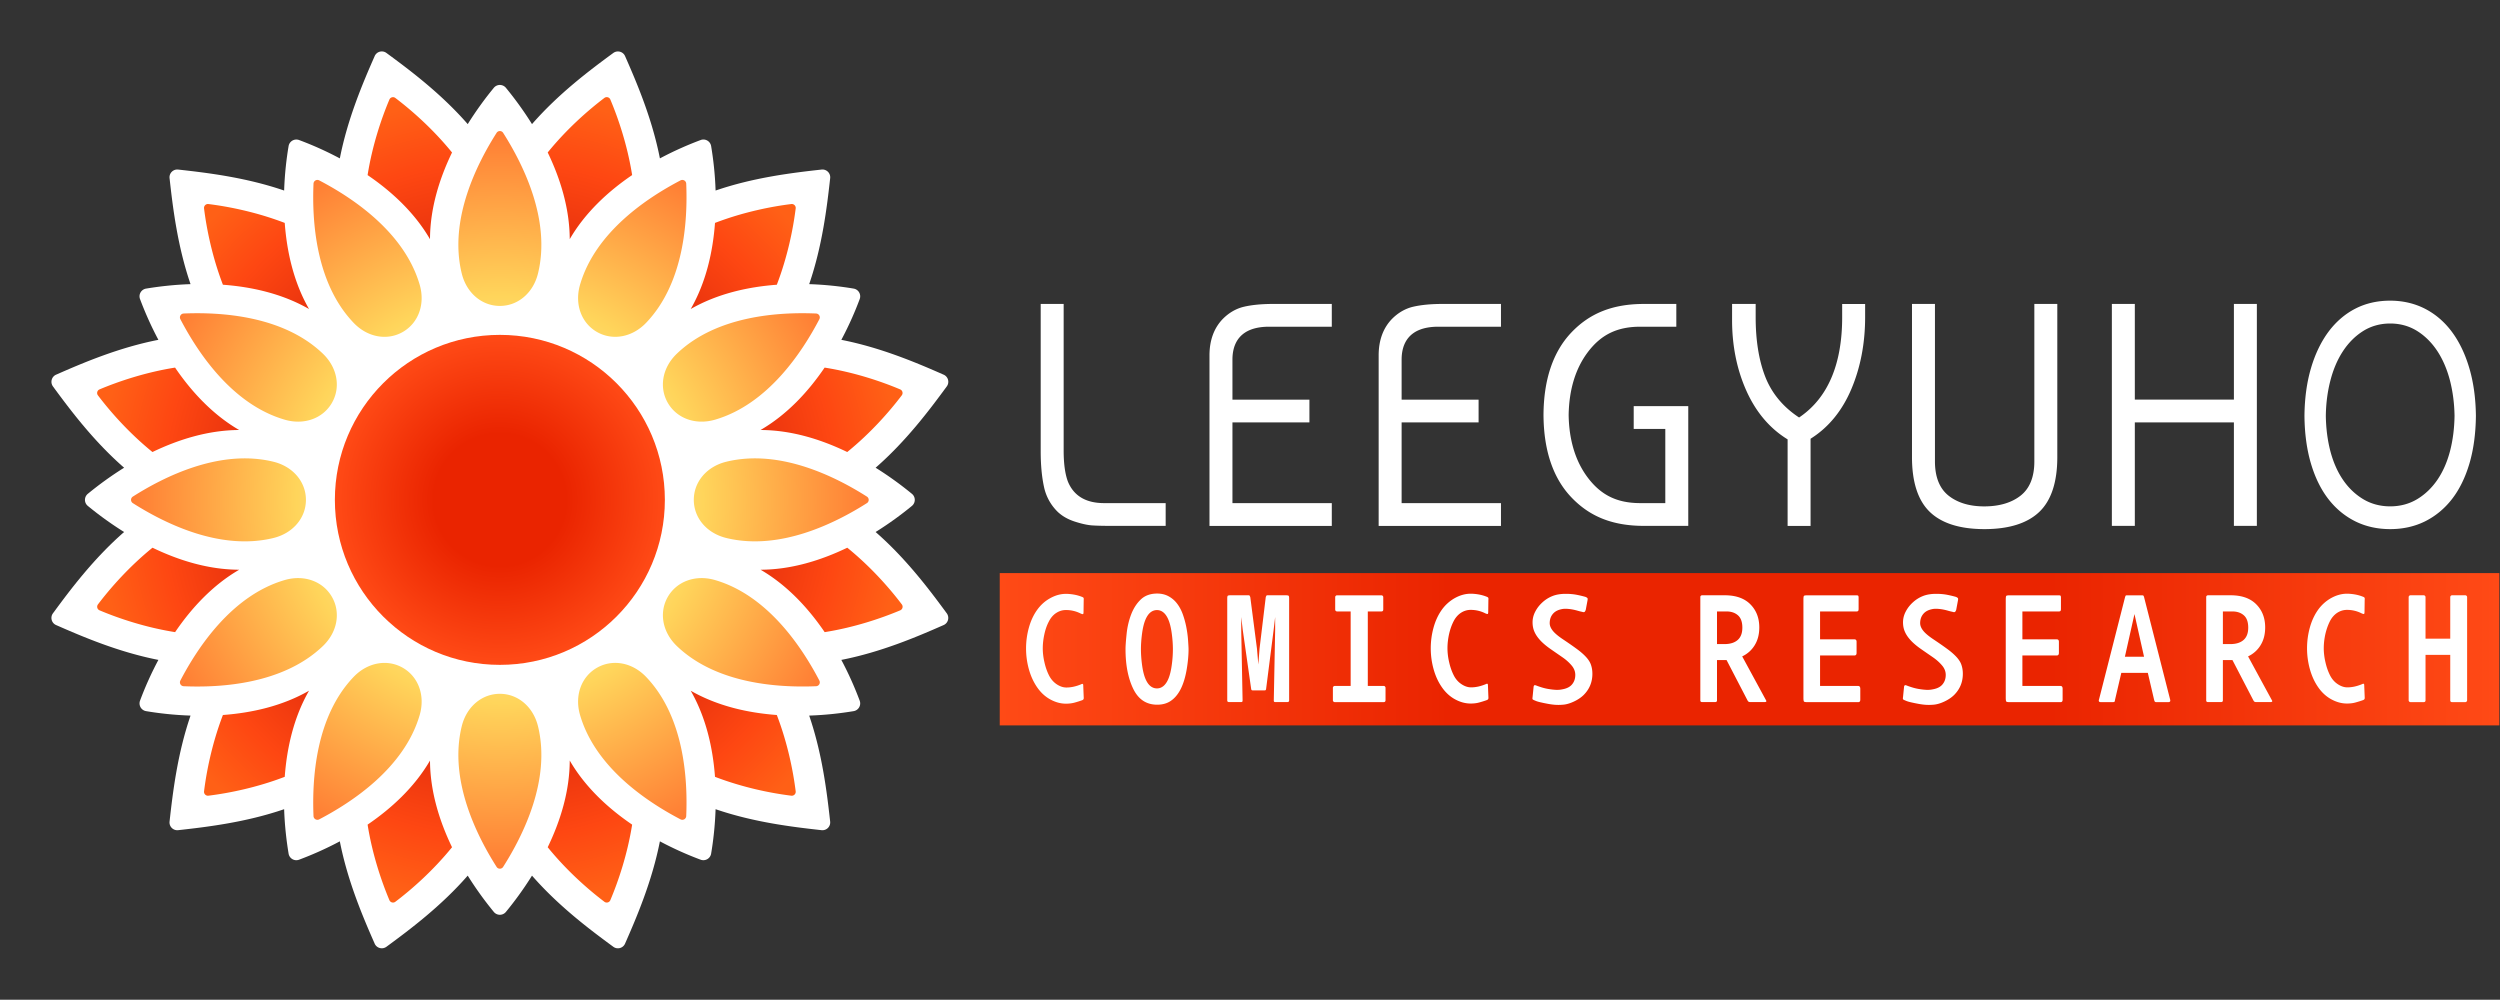 <svg id="BI-logo_M" xmlns="http://www.w3.org/2000/svg" viewBox="0 0 640.17 256">
  <rect x="0" y="0" width="640.17" height="256" fill="#333333" stroke="none"/>
  <defs>
    <style>
      #BG{fill:url(#G_BG)}#comicsresearch,#leegyuho{fill:#fff}#base{fill:#fff}#flare{fill:url(#G_flare)}#leaf{fill:url(#G_leaf)}#center{fill:url(#G_center)}
    </style>
    <linearGradient id="G_BG" x1="256" y1="166.25" x2="640" y2="166.25" gradientUnits="userSpaceOnUse"><stop offset="0" stop-color="#ff4a16"/><stop offset=".3" stop-color="#ea2400"/><stop offset=".7" stop-color="#ea2400"/><stop offset="1" stop-color="#ff4a16"/></linearGradient>
    <radialGradient id="G_base" cx="128" cy="128" r="114.83" gradientUnits="userSpaceOnUse"><stop offset="0" stop-color="#fff"/><stop offset=".36" stop-color="#daf9fa"/><stop offset="1" stop-color="#3be6df"/></radialGradient>
    <radialGradient id="G_flare" cx="128" cy="128" r="103.12" gradientUnits="userSpaceOnUse"><stop offset=".5" stop-color="#d72109"/><stop offset=".84" stop-color="#fe4712"/><stop offset="1" stop-color="#ff6016"/></radialGradient>
    <radialGradient id="G_leaf" cx="128" cy="128" r="94.44" gradientUnits="userSpaceOnUse"><stop offset=".2" stop-color="#ffeeb9"/><stop offset=".55" stop-color="#ffd55b"/><stop offset="1" stop-color="#ff7c33"/></radialGradient>
    <radialGradient id="G_center" cx="128" cy="128" r="42.25" gradientUnits="userSpaceOnUse"><stop offset=".4" stop-color="#ea2400"/><stop offset="1" stop-color="#ff4a16"/></radialGradient>
  </defs>
  <path id="BG" d="M256 146.75h384v39H256z"/>
  <path id="comicsresearch" d="M267.41 162.5c-.26 1.22-.39 2.4-.39 3.53s.14 2.32.43 3.57c.28 1.25.67 2.36 1.16 3.33.49.97 1.15 1.73 1.98 2.29.83.55 1.66.83 2.48.83.6 0 1.2-.07 1.81-.2.61-.13 1.24-.33 1.88-.59.26-.13.43-.17.5-.12.08.05.12.16.12.32l.12 3.03c.03.24.01.41-.04.53-.05.12-.18.22-.39.3-.6.21-1.22.41-1.88.59-.66.18-1.4.28-2.23.28-1.35 0-2.68-.36-4-1.08-1.32-.72-2.45-1.76-3.38-3.11-.93-1.35-1.64-2.9-2.12-4.63-.48-1.73-.72-3.51-.72-5.32 0-1.81.24-3.59.72-5.32.48-1.73 1.18-3.24 2.1-4.53.92-1.29 2.04-2.3 3.38-3.03 1.33-.74 2.67-1.1 4.02-1.1.62 0 1.29.06 2 .18s1.43.32 2.15.61c.21.08.33.17.37.28.04.11.04.29.02.55l-.04 3c0 .37-.05.56-.16.57-.1.01-.29-.03-.54-.14-1.19-.6-2.46-.91-3.8-.91-.91 0-1.75.26-2.52.77-.78.51-1.41 1.26-1.9 2.25-.5.95-.87 2.05-1.13 3.27zm36.82 1.52c.08 1.18.12 1.92.12 2.21 0 1.63-.17 3.4-.5 5.32-.34 1.92-.83 3.53-1.49 4.85-.66 1.31-1.48 2.32-2.47 3.01-.98.7-2.17 1.04-3.57 1.04-2.77 0-4.81-1.35-6.13-4.06-1.32-2.71-1.98-6.1-1.98-10.17 0-.87.1-2.2.29-4 .19-1.8.6-3.47 1.2-5.01.61-1.54 1.44-2.79 2.48-3.76 1.05-.97 2.43-1.46 4.13-1.46 1.09 0 2.06.23 2.91.69.85.46 1.58 1.08 2.17 1.85.6.78 1.08 1.67 1.46 2.7.37 1.02.68 2.12.91 3.27.23 1.17.39 2.34.47 3.52zm-3.89 2.21c0-1.26-.1-2.6-.29-4.02-.19-1.42-.47-2.57-.83-3.45-.36-.88-.8-1.52-1.3-1.93-.5-.41-1.05-.61-1.65-.61-.62 0-1.18.2-1.69.61-.5.41-.94 1.05-1.3 1.93-.36.88-.64 2.03-.83 3.45-.19 1.42-.29 2.76-.29 4.02 0 1.29.1 2.64.29 4.06.19 1.42.47 2.57.83 3.45.36.88.8 1.52 1.3 1.93.5.41 1.07.61 1.69.61.6 0 1.15-.2 1.65-.61s.94-1.05 1.3-1.93c.36-.88.64-2.03.83-3.45.2-1.42.29-2.77.29-4.06zm28.9-13.8h-4.62c-.18 0-.29.03-.33.1-.04.07-.1.19-.17.37l-1.59 13.2-.31 4.06-.35-4.06-1.71-13.2c-.08-.18-.14-.31-.17-.37-.04-.07-.15-.1-.33-.1h-4.54c-.41 0-.66.05-.74.14-.08.09-.12.32-.12.69v26.09c0 .29.16.43.47.43h2.99c.21 0 .34-.03.39-.1.05-.07.08-.18.08-.33l-.35-18.05v-3.31l.39 3.31 2.17 15.21c.05.13.11.21.17.24.06.03.23.04.49.04h2.48c.26 0 .42-.01.49-.04.06-.03.12-.1.17-.24l1.94-15.21.39-3.31v3.31l-.35 18.05c0 .16.03.27.08.33.05.07.18.1.39.1h2.99c.31 0 .47-.14.47-.43v-26.09c0-.37-.04-.6-.12-.69-.09-.09-.34-.14-.75-.14zm25.09 23.22h-4.08v-19.08h3.49c.31 0 .47-.17.47-.51v-3.15c0-.13-.05-.24-.14-.33a.453.453 0 0 0-.33-.14h-11.37c-.13 0-.24.05-.33.14-.09.09-.14.2-.14.33v3.15c0 .16.04.28.14.37.09.09.2.14.33.14h3.49v19.08h-4.08c-.13 0-.24.05-.33.14a.46.46 0 0 0-.14.34v3.15c0 .16.04.28.14.37.09.09.2.14.33.14h12.54c.31 0 .47-.17.47-.51v-3.15c0-.13-.05-.24-.14-.34a.385.385 0 0 0-.32-.14zm17.84-16.46c.49-.99 1.13-1.73 1.9-2.25.78-.51 1.62-.77 2.52-.77 1.35 0 2.61.3 3.8.91.26.11.44.15.54.14.1-.01.16-.2.16-.57l.04-3c.03-.26.02-.45-.02-.55-.04-.1-.16-.2-.37-.28-.72-.29-1.44-.49-2.15-.61s-1.38-.18-2-.18c-1.35 0-2.69.37-4.02 1.1a10.29 10.29 0 0 0-3.38 3.03c-.92 1.29-1.62 2.8-2.1 4.53-.48 1.73-.72 3.51-.72 5.32 0 1.81.24 3.59.72 5.32.48 1.73 1.18 3.28 2.12 4.63.93 1.35 2.06 2.39 3.38 3.11 1.32.72 2.65 1.08 4 1.08.83 0 1.57-.09 2.23-.28.66-.18 1.29-.38 1.88-.59.21-.08.34-.18.39-.3.05-.12.06-.3.04-.53l-.12-3.03c0-.16-.04-.26-.12-.32-.08-.05-.25-.01-.5.12-.65.26-1.28.46-1.88.59-.61.13-1.21.2-1.81.2-.83 0-1.66-.28-2.48-.83-.83-.55-1.49-1.31-1.98-2.29-.49-.97-.88-2.08-1.16-3.33a15.79 15.79 0 0 1-.43-3.57c0-1.13.13-2.31.39-3.53.26-1.18.63-2.28 1.13-3.27zm34.06 9.15c-.6-.67-1.37-1.36-2.33-2.07-.96-.71-2.16-1.55-3.61-2.52-1.27-.84-2.16-1.59-2.68-2.25-.52-.66-.78-1.3-.78-1.93 0-.97.29-1.79.87-2.44.58-.66 1.46-1.06 2.62-1.22.36-.03.74-.03 1.13 0 .39.03.8.08 1.22.16.43.08.85.18 1.26.3.41.12.82.22 1.2.3.31.11.52.11.64 0 .12-.1.21-.28.29-.51l.47-2.52c.03-.21.02-.36-.02-.45-.04-.09-.2-.2-.49-.34-.62-.18-1.36-.36-2.21-.53-.85-.17-1.81-.26-2.87-.26-1.29 0-2.41.18-3.36.55-.95.37-1.81.9-2.58 1.6-.78.7-1.4 1.49-1.86 2.38-.47.89-.7 1.81-.7 2.76 0 .89.16 1.71.49 2.44.32.74.82 1.46 1.49 2.19.67.72 1.53 1.45 2.56 2.17s2.11 1.46 3.22 2.23c.83.58 1.57 1.24 2.21 1.99.65.75.97 1.57.97 2.46 0 .92-.26 1.71-.78 2.36-.52.66-1.32 1.09-2.41 1.3-.57.13-1.14.18-1.71.16-.57-.03-1.18-.09-1.84-.2-.66-.1-1.28-.25-1.86-.43-.58-.18-1-.33-1.26-.43-.31-.13-.51-.17-.6-.12-.09.05-.16.17-.21.35l-.27 2.72c-.05.29-.04.47.04.55.08.08.31.2.7.35.28.13.7.26 1.26.39s1.18.26 1.88.39 1.35.22 1.96.26c.61.04 1.22.03 1.84-.02.88-.05 1.83-.32 2.85-.79 1.02-.47 1.87-1.04 2.54-1.69 1.5-1.5 2.25-3.31 2.25-5.44 0-.79-.11-1.52-.33-2.19-.2-.67-.61-1.34-1.2-2.01zm45.99 10.97c.21.32.06.47-.43.47h-3.34c-.29 0-.48-.01-.58-.04-.1-.03-.22-.13-.35-.32l-5.4-10.4h-2.45v10.33c0 .29-.17.43-.5.43h-3.3c-.31 0-.47-.14-.47-.43v-26.48c0-.13.04-.24.14-.32.09-.08.2-.12.33-.12h5.78c2.85 0 5.03.77 6.56 2.31 1.53 1.54 2.29 3.51 2.29 5.93 0 1.76-.39 3.28-1.18 4.55a7.435 7.435 0 0 1-3.2 2.86l6.1 11.23zm-7.26-15.43c.8-.7 1.2-1.75 1.2-3.17 0-1.44-.38-2.5-1.13-3.15-.75-.66-1.73-.99-2.95-.99h-2.41v8.36h1.9c1.46 0 2.59-.35 3.39-1.05zm30.84 11.77h-9.74v-7.8h8.77c.39 0 .58-.22.58-.67v-2.84c0-.42-.19-.63-.58-.63h-8.77v-7.13h9.28c.23 0 .39-.05.47-.14.08-.09.12-.27.12-.53v-2.84c0-.24-.03-.4-.08-.49-.05-.09-.22-.14-.5-.14h-12.54c-.49 0-.78.05-.87.14-.09.09-.14.4-.14.93v25.14c0 .58.05.91.16 1.01.1.09.41.14.93.14h12.93c.36 0 .54-.21.54-.63v-2.84c-.02-.46-.2-.68-.56-.68zm25.29-7.31c-.6-.67-1.37-1.36-2.33-2.07-.96-.71-2.16-1.55-3.61-2.52-1.27-.84-2.16-1.59-2.68-2.25-.52-.66-.78-1.3-.78-1.93 0-.97.29-1.79.87-2.44.58-.66 1.46-1.06 2.62-1.22.36-.03.74-.03 1.13 0 .39.03.8.08 1.22.16.43.08.85.18 1.26.3.41.12.82.22 1.2.3.31.11.52.11.64 0 .12-.1.21-.28.29-.51l.47-2.52c.03-.21.02-.36-.02-.45-.04-.09-.2-.2-.49-.34-.62-.18-1.36-.36-2.21-.53-.85-.17-1.81-.26-2.87-.26-1.29 0-2.41.18-3.36.55-.95.37-1.81.9-2.58 1.6-.78.7-1.4 1.49-1.86 2.38-.47.89-.7 1.81-.7 2.76 0 .89.16 1.71.49 2.44.32.74.82 1.46 1.49 2.19.67.72 1.53 1.45 2.56 2.17s2.11 1.46 3.22 2.23c.83.58 1.57 1.24 2.21 1.99.65.75.97 1.57.97 2.46 0 .92-.26 1.71-.78 2.36-.52.66-1.32 1.09-2.41 1.3-.57.13-1.14.18-1.71.16-.57-.03-1.18-.09-1.84-.2-.66-.1-1.28-.25-1.86-.43-.58-.18-1-.33-1.26-.43-.31-.13-.51-.17-.6-.12-.09.05-.16.17-.21.35l-.27 2.72c-.05.29-.04.47.04.55.08.08.31.2.7.35.28.13.7.26 1.26.39s1.18.26 1.88.39 1.35.22 1.96.26c.61.04 1.22.03 1.84-.02.88-.05 1.83-.32 2.85-.79 1.02-.47 1.87-1.04 2.54-1.69 1.5-1.5 2.25-3.31 2.25-5.44 0-.79-.11-1.52-.33-2.19-.2-.67-.61-1.34-1.2-2.01zm26.52 7.31h-9.74v-7.8h8.77c.39 0 .58-.22.58-.67v-2.84c0-.42-.19-.63-.58-.63h-8.77v-7.13h9.28c.23 0 .39-.05.47-.14.08-.09.12-.27.12-.53v-2.84c0-.24-.03-.4-.08-.49-.05-.09-.22-.14-.5-.14h-12.54c-.49 0-.78.05-.87.14-.09.09-.14.4-.14.93v25.14c0 .58.05.91.16 1.01.1.09.41.14.93.14h12.93c.36 0 .54-.21.54-.63v-2.84c-.01-.46-.19-.68-.56-.68zm28.09 3.47c.13.45-.03.67-.47.67h-3.07c-.16 0-.27-.03-.35-.1-.08-.07-.16-.26-.23-.57l-1.59-6.82h-6.79l-1.59 6.82c-.05.37-.12.57-.19.61-.08.04-.21.06-.39.06h-3.07c-.47 0-.62-.22-.47-.67l6.68-26.25c.08-.21.14-.33.17-.37.04-.04.19-.06.45-.06h3.61c.23 0 .37.02.43.06.05.04.12.16.19.37l6.68 26.25zm-6.68-10.96l-2.45-10.92-2.45 10.92h4.9zm32.74 11.15c.21.32.06.47-.43.47h-3.34c-.29 0-.48-.01-.58-.04-.1-.03-.22-.13-.35-.32l-5.4-10.4h-2.45v10.33c0 .29-.17.43-.5.43h-3.3c-.31 0-.47-.14-.47-.43v-26.48c0-.13.05-.24.14-.32.09-.08.2-.12.33-.12h5.78c2.85 0 5.03.77 6.56 2.31 1.53 1.54 2.29 3.51 2.29 5.93 0 1.76-.39 3.28-1.18 4.55a7.435 7.435 0 0 1-3.2 2.86l6.1 11.23zm-7.26-15.43c.8-.7 1.2-1.75 1.2-3.17 0-1.44-.38-2.5-1.13-3.15-.75-.66-1.73-.99-2.95-.99h-2.41v8.36h1.9c1.46 0 2.59-.35 3.39-1.05zm22.06-4.69c.49-.99 1.13-1.73 1.9-2.25.78-.51 1.62-.77 2.52-.77 1.35 0 2.61.3 3.8.91.26.11.44.15.54.14.1-.01.16-.2.16-.57l.04-3c.03-.26.02-.45-.02-.55-.04-.1-.16-.2-.37-.28-.72-.29-1.44-.49-2.15-.61s-1.38-.18-2-.18c-1.35 0-2.69.37-4.02 1.1a10.29 10.29 0 0 0-3.38 3.03c-.92 1.29-1.62 2.8-2.1 4.53-.48 1.73-.72 3.51-.72 5.32 0 1.81.24 3.59.72 5.32.48 1.73 1.18 3.28 2.12 4.63.93 1.35 2.06 2.39 3.38 3.11 1.32.72 2.65 1.08 4 1.08.83 0 1.57-.09 2.23-.28.66-.18 1.29-.38 1.88-.59.21-.08.34-.18.39-.3.05-.12.06-.3.04-.53l-.12-3.03c0-.16-.04-.26-.12-.32-.08-.05-.25-.01-.5.12-.65.26-1.28.46-1.88.59-.61.13-1.21.2-1.81.2-.83 0-1.66-.28-2.48-.83-.83-.55-1.49-1.31-1.98-2.29-.49-.97-.88-2.08-1.16-3.33a15.79 15.79 0 0 1-.43-3.57c0-1.13.13-2.31.39-3.53.27-1.18.64-2.28 1.13-3.27zm35.05-6.62a.453.453 0 0 0-.33-.14h-3.38c-.13 0-.24.05-.33.14-.09.09-.14.2-.14.33v10.64h-6.33V152.9c0-.13-.05-.24-.14-.33a.453.453 0 0 0-.33-.14h-3.38c-.13 0-.24.05-.33.14-.09.09-.14.2-.14.33v26.41c0 .13.04.24.14.34.09.09.2.14.33.14h3.38c.31 0 .47-.16.47-.47v-11.63h6.33v11.63c0 .32.16.47.47.47h3.38c.13 0 .24-.05.33-.14.09-.09.14-.2.14-.34V152.9a.47.47 0 0 0-.14-.33z"/>
  <path id="leegyuho" d="M282.71 128.83h15.78v5.83h-13.82c-2.12 0-3.81-.04-5.01-.12-1.16-.08-2.65-.4-4.42-.97-1.72-.55-3.18-1.37-4.34-2.45a12.518 12.518 0 0 1-3.56-6.41c-.56-2.57-.85-5.64-.85-9.13V77.83h5.88v37.58c0 3.3.36 5.94 1.07 7.86 1.49 3.69 4.61 5.56 9.27 5.56zm35.77-50.27c-1.95.47-3.73 1.49-5.3 3.05-2.3 2.34-3.47 5.5-3.47 9.39v43.67h31.32v-5.83h-25.44v-20.67h19.71v-5.83h-19.71V92.08c0-3.84 1.63-8.42 9.39-8.42h16.05v-5.83H326c-2.96 0-5.49.25-7.52.73zm43.32 0c-1.95.47-3.73 1.49-5.3 3.05-2.3 2.34-3.47 5.5-3.47 9.39v43.67h31.32v-5.83h-25.44v-20.67h19.71v-5.83h-19.71V92.08c0-3.84 1.63-8.42 9.39-8.42h16.05v-5.83h-15.03c-2.96 0-5.49.25-7.52.73zm56.54 31.27h8.09v19h-6.4c-5.86 0-9.98-1.98-13.37-6.42-3.2-4.19-4.88-9.63-4.98-16.15.11-6.55 1.78-11.98 4.98-16.18 3.39-4.44 7.51-6.42 13.37-6.42h9.22v-5.83h-8.28c-7.98 0-13.92 2.35-18.67 7.39-4.63 4.92-7.01 11.99-7.06 21.03.05 9.03 2.42 16.11 7.06 21.02 4.75 5.04 10.68 7.39 18.67 7.39h11.34V104h-13.97v5.83zm53.38-28.58c0 11.87-3.57 20.4-10.6 25.36l-.43.3-.43-.29c-3.93-2.69-6.74-6.18-8.33-10.4-1.57-4.15-2.36-9.19-2.36-14.97v-3.42h-6.04V82c0 6.53 1.22 12.58 3.63 17.99 2.39 5.37 5.83 9.5 10.24 12.3l.35.22v22.16h5.88v-22.32l.34-.22c4.4-2.85 7.81-7.06 10.12-12.54 2.33-5.52 3.51-11.69 3.51-18.33v-3.42h-5.88v3.41zm49.21 36.92c0 4.01-1.21 6.97-3.59 8.8-2.32 1.79-5.43 2.7-9.25 2.7-3.72 0-6.76-.91-9.06-2.7-2.35-1.83-3.55-4.8-3.55-8.8V77.83h-5.88v39.25c0 6.37 1.53 11.08 4.56 14 3.03 2.93 7.74 4.41 14 4.41s10.99-1.49 14.05-4.42c3.05-2.92 4.6-7.63 4.6-14V77.83h-5.88v40.34zm51.1-15.84h-25.37v-24.5h-5.88v56.83h5.88v-26.5h25.37v26.5h5.88V77.83h-5.88v24.5zm61.97 4.16c-.05 4.52-.6 8.63-1.66 12.21-1.05 3.56-2.55 6.62-4.46 9.09-1.9 2.45-4.22 4.37-6.88 5.7-2.67 1.33-5.68 2-8.95 2-3.27 0-6.28-.67-8.95-2-2.67-1.33-4.98-3.25-6.88-5.7-1.91-2.47-3.41-5.53-4.46-9.09-1.06-3.58-1.62-7.69-1.66-12.2.04-4.52.61-8.65 1.69-12.29 1.07-3.62 2.59-6.75 4.5-9.31 1.9-2.53 4.2-4.51 6.85-5.87 2.64-1.36 5.64-2.04 8.9-2.04 3.22 0 6.21.69 8.87 2.04 2.67 1.36 4.98 3.33 6.88 5.86 1.92 2.56 3.43 5.69 4.5 9.3 1.09 3.66 1.66 7.8 1.71 12.3zm-5.47 0c-.05-3.15-.44-6.18-1.16-9.01-.73-2.84-1.81-5.37-3.2-7.51-1.41-2.16-3.15-3.91-5.16-5.18-2.05-1.29-4.39-1.95-6.96-1.95-2.57 0-4.91.66-6.96 1.95-2.02 1.28-3.75 3.02-5.16 5.18-1.4 2.14-2.47 4.67-3.2 7.51-.73 2.82-1.12 5.85-1.16 9.03.05 3.21.44 6.24 1.16 9.01.73 2.79 1.81 5.25 3.21 7.31 1.41 2.08 3.15 3.75 5.17 4.97 2.04 1.23 4.38 1.86 6.94 1.86s4.9-.63 6.94-1.86c2.02-1.22 3.75-2.89 5.17-4.97 1.4-2.06 2.48-4.52 3.21-7.31.72-2.76 1.11-5.8 1.16-9.03z"/>
  <path id="base" d="M224.22 136.23c3.59-2.24 6.74-4.58 9.29-6.68.98-.81.98-2.3 0-3.1-2.55-2.1-5.7-4.44-9.29-6.68 7.82-6.83 13.75-14.73 18.22-20.82a1.99 1.99 0 0 0-.81-3.01c-6.91-3.04-16.01-6.92-26.19-8.92 1.99-3.73 3.55-7.33 4.7-10.43a2.01 2.01 0 0 0-1.55-2.69c-3.26-.55-7.16-1-11.38-1.14 3.36-9.82 4.54-19.63 5.37-27.14.14-1.27-.93-2.34-2.2-2.2-7.5.83-17.32 2.01-27.14 5.37-.14-4.23-.6-8.12-1.14-11.38-.21-1.25-1.5-2-2.69-1.55-3.1 1.16-6.7 2.71-10.43 4.7-2-10.19-5.88-19.28-8.92-26.19-.51-1.17-1.97-1.56-3.01-.81-6.09 4.47-13.99 10.4-20.82 18.22a88.204 88.204 0 0 0-6.68-9.29c-.81-.98-2.3-.98-3.1 0-2.1 2.55-4.44 5.7-6.68 9.29-6.83-7.82-14.73-13.75-20.82-18.22a1.99 1.99 0 0 0-3.01.81c-3.04 6.91-6.92 16.01-8.92 26.19a85.827 85.827 0 0 0-10.43-4.7 2.01 2.01 0 0 0-2.69 1.55c-.55 3.26-1 7.16-1.14 11.38-9.82-3.36-19.63-4.54-27.14-5.37-1.27-.14-2.34.93-2.2 2.2.83 7.5 2.01 17.32 5.37 27.14-4.23.14-8.12.6-11.38 1.14-1.25.21-2 1.5-1.55 2.69 1.16 3.1 2.71 6.7 4.7 10.43-10.19 2-19.28 5.88-26.19 8.92-1.17.51-1.56 1.97-.81 3.01 4.47 6.09 10.4 13.99 18.22 20.82a88.204 88.204 0 0 0-9.29 6.68c-.98.81-.98 2.3 0 3.1 2.55 2.1 5.7 4.44 9.29 6.68-7.82 6.83-13.75 14.73-18.22 20.82a1.99 1.99 0 0 0 .81 3.01c6.91 3.04 16.01 6.92 26.19 8.92a85.827 85.827 0 0 0-4.7 10.43 2.01 2.01 0 0 0 1.55 2.69c3.26.55 7.16 1 11.38 1.14-3.36 9.82-4.54 19.63-5.37 27.14-.14 1.27.93 2.34 2.2 2.2 7.5-.83 17.32-2.01 27.14-5.37.14 4.23.6 8.12 1.14 11.38.21 1.25 1.5 2 2.69 1.55 3.1-1.16 6.7-2.71 10.43-4.7 2 10.19 5.88 19.28 8.92 26.19.51 1.17 1.97 1.56 3.01.81 6.09-4.47 13.99-10.4 20.82-18.22 2.24 3.59 4.58 6.74 6.68 9.29.81.98 2.3.98 3.1 0 2.1-2.55 4.44-5.7 6.68-9.29 6.83 7.82 14.73 13.75 20.82 18.22 1.03.76 2.49.37 3.01-.81 3.04-6.91 6.92-16.01 8.92-26.19 3.73 1.99 7.33 3.55 10.43 4.7 1.19.44 2.48-.3 2.69-1.55.55-3.26 1-7.16 1.14-11.38 9.82 3.36 19.63 4.54 27.14 5.37 1.27.14 2.34-.93 2.2-2.2-.83-7.5-2.01-17.32-5.37-27.14 4.23-.14 8.12-.6 11.38-1.14 1.25-.21 2-1.5 1.55-2.69-1.16-3.1-2.71-6.7-4.7-10.43 10.19-2 19.28-5.88 26.19-8.92 1.17-.51 1.56-1.97.81-3.01-4.47-6.08-10.4-13.99-18.22-20.82z"/>
  <path id="flare" d="M140.25 39.04c4.86-5.99 10.29-10.76 14.51-13.96.52-.4 1.28-.2 1.53.41 2.06 4.88 4.37 11.72 5.58 19.34-6.15 4.18-12.03 9.6-15.98 16.41-.03-7.87-2.41-15.5-5.64-22.2zM79.13 79.13c-3.92-6.83-5.67-14.63-6.22-22.05-7.21-2.76-14.29-4.18-19.54-4.83-.65-.08-1.2.47-1.12 1.12.65 5.25 2.07 12.33 4.83 19.54 7.43.55 15.22 2.3 22.05 6.22zm30.98-17.88c.02-7.88 2.4-15.5 5.64-22.2-4.86-5.99-10.29-10.76-14.51-13.96a.996.996 0 0 0-1.53.41c-2.06 4.88-4.37 11.72-5.58 19.34 6.15 4.18 12.03 9.6 15.98 16.41zm66.76 17.88c6.83-3.92 14.63-5.67 22.05-6.22 2.76-7.21 4.18-14.29 4.83-19.54.08-.65-.47-1.2-1.12-1.12-5.25.65-12.33 2.07-19.54 4.83-.55 7.43-2.3 15.22-6.22 22.05zm17.88 30.98c7.88.02 15.5 2.4 22.2 5.64 5.99-4.86 10.76-10.29 13.96-14.51.4-.52.2-1.28-.41-1.53-4.88-2.06-11.72-4.37-19.34-5.58-4.18 6.15-9.6 12.03-16.41 15.98zm-155.71 5.64c6.7-3.23 14.33-5.61 22.2-5.64-6.81-3.96-12.22-9.83-16.41-15.98-7.62 1.21-14.46 3.53-19.34 5.58a.997.997 0 0 0-.41 1.53c3.2 4.23 7.97 9.65 13.96 14.51zm137.83 61.12c3.92 6.83 5.67 14.63 6.22 22.05 7.21 2.76 14.29 4.18 19.54 4.83.65.08 1.2-.47 1.12-1.12-.65-5.25-2.07-12.33-4.83-19.54-7.43-.55-15.22-2.3-22.05-6.22zM61.25 145.89c-7.88-.02-15.5-2.4-22.2-5.64-5.99 4.86-10.76 10.29-13.96 14.51-.4.52-.2 1.28.41 1.53 4.88 2.06 11.72 4.37 19.34 5.58 4.18-6.15 9.6-12.03 16.41-15.98zm155.71-5.64c-6.7 3.23-14.33 5.62-22.2 5.64 6.81 3.96 12.22 9.83 16.41 15.98 7.62-1.21 14.46-3.53 19.34-5.58.61-.26.81-1.01.41-1.53-3.2-4.23-7.97-9.65-13.96-14.51zm-71.07 54.5c-.02 7.88-2.4 15.5-5.64 22.2 4.86 5.99 10.29 10.76 14.51 13.96.52.4 1.28.2 1.53-.41 2.06-4.88 4.37-11.72 5.58-19.34-6.15-4.18-12.03-9.6-15.98-16.41zm-66.76-17.88c-6.83 3.92-14.63 5.67-22.05 6.22-2.76 7.21-4.18 14.29-4.83 19.54-.08.65.47 1.2 1.12 1.12 5.25-.65 12.33-2.07 19.54-4.83.55-7.43 2.3-15.22 6.22-22.05zm30.98 17.88c-3.96 6.81-9.83 12.22-15.98 16.41 1.21 7.62 3.53 14.46 5.58 19.34.26.61 1.01.81 1.53.41 4.22-3.19 9.64-7.96 14.51-13.96-3.23-6.69-5.61-14.32-5.64-22.2z"/>
  <path id="leaf" d="M118.23 70c-3.35-13.74 3.89-28.05 8.93-35.98a.991.991 0 0 1 1.68 0c5.04 7.93 12.28 22.24 8.93 35.98-1.25 5.11-5.23 8.34-9.77 8.34-4.54 0-8.52-3.23-9.77-8.34zm34.6 14.99c3.93 2.27 9 1.46 12.63-2.34 9.77-10.22 10.65-26.23 10.26-35.62a.997.997 0 0 0-1.46-.84c-8.33 4.35-21.76 13.12-25.72 26.69-1.48 5.05.36 9.84 4.29 12.11zm18.18 18.18c2.27 3.93 7.06 5.77 12.11 4.29 13.57-3.97 22.34-17.39 26.69-25.72a.997.997 0 0 0-.84-1.46c-9.39-.4-25.4.49-35.62 10.26-3.81 3.63-4.61 8.7-2.34 12.63zm6.65 24.83c0 4.54 3.23 8.52 8.34 9.77 13.74 3.35 28.05-3.89 35.98-8.93a.991.991 0 0 0 0-1.68c-7.93-5.04-22.24-12.28-35.98-8.93-5.11 1.25-8.34 5.23-8.34 9.77zm-6.65 24.83c-2.27 3.93-1.46 9 2.34 12.63 10.22 9.77 26.23 10.65 35.62 10.26a.997.997 0 0 0 .84-1.46c-4.35-8.33-13.12-21.76-26.69-25.72-5.05-1.48-9.84.36-12.11 4.29zm-18.18 18.18c-3.93 2.27-5.77 7.06-4.29 12.11 3.97 13.57 17.39 22.34 25.72 26.69a.997.997 0 0 0 1.46-.84c.4-9.39-.49-25.4-10.26-35.62-3.63-3.81-8.7-4.61-12.63-2.34zM128 177.66c-4.54 0-8.52 3.23-9.77 8.34-3.35 13.74 3.89 28.05 8.93 35.98.39.62 1.29.62 1.68 0 5.04-7.93 12.28-22.24 8.93-35.98-1.25-5.11-5.23-8.34-9.77-8.34zm-24.83-6.65c-3.93-2.27-9-1.46-12.63 2.34-9.77 10.22-10.65 26.23-10.26 35.62.03.73.81 1.18 1.46.84 8.33-4.35 21.76-13.12 25.72-26.69 1.48-5.05-.36-9.84-4.29-12.11zm-18.18-18.18c-2.27-3.93-7.06-5.77-12.11-4.29-13.57 3.97-22.34 17.39-26.69 25.72-.34.65.11 1.43.84 1.46 9.39.4 25.4-.49 35.62-10.26 3.81-3.63 4.61-8.7 2.34-12.63zM78.34 128c0-4.54-3.23-8.52-8.34-9.77-13.74-3.35-28.05 3.89-35.98 8.93a.991.991 0 0 0 0 1.68c7.93 5.04 22.24 12.28 35.98 8.93 5.11-1.25 8.34-5.23 8.34-9.77zm6.65-24.83c2.27-3.93 1.46-9-2.34-12.63-10.22-9.77-26.23-10.65-35.62-10.26a.997.997 0 0 0-.84 1.46c4.35 8.33 13.12 21.76 26.69 25.72 5.05 1.48 9.84-.36 12.11-4.29zm18.18-18.18c3.93-2.27 5.77-7.06 4.29-12.11-3.97-13.57-17.39-22.34-25.72-26.69a.997.997 0 0 0-1.46.84c-.4 9.39.49 25.4 10.26 35.62 3.63 3.81 8.7 4.61 12.63 2.34z"/>
  <circle id="center" cx="128" cy="128" r="42.25"/>
</svg>
